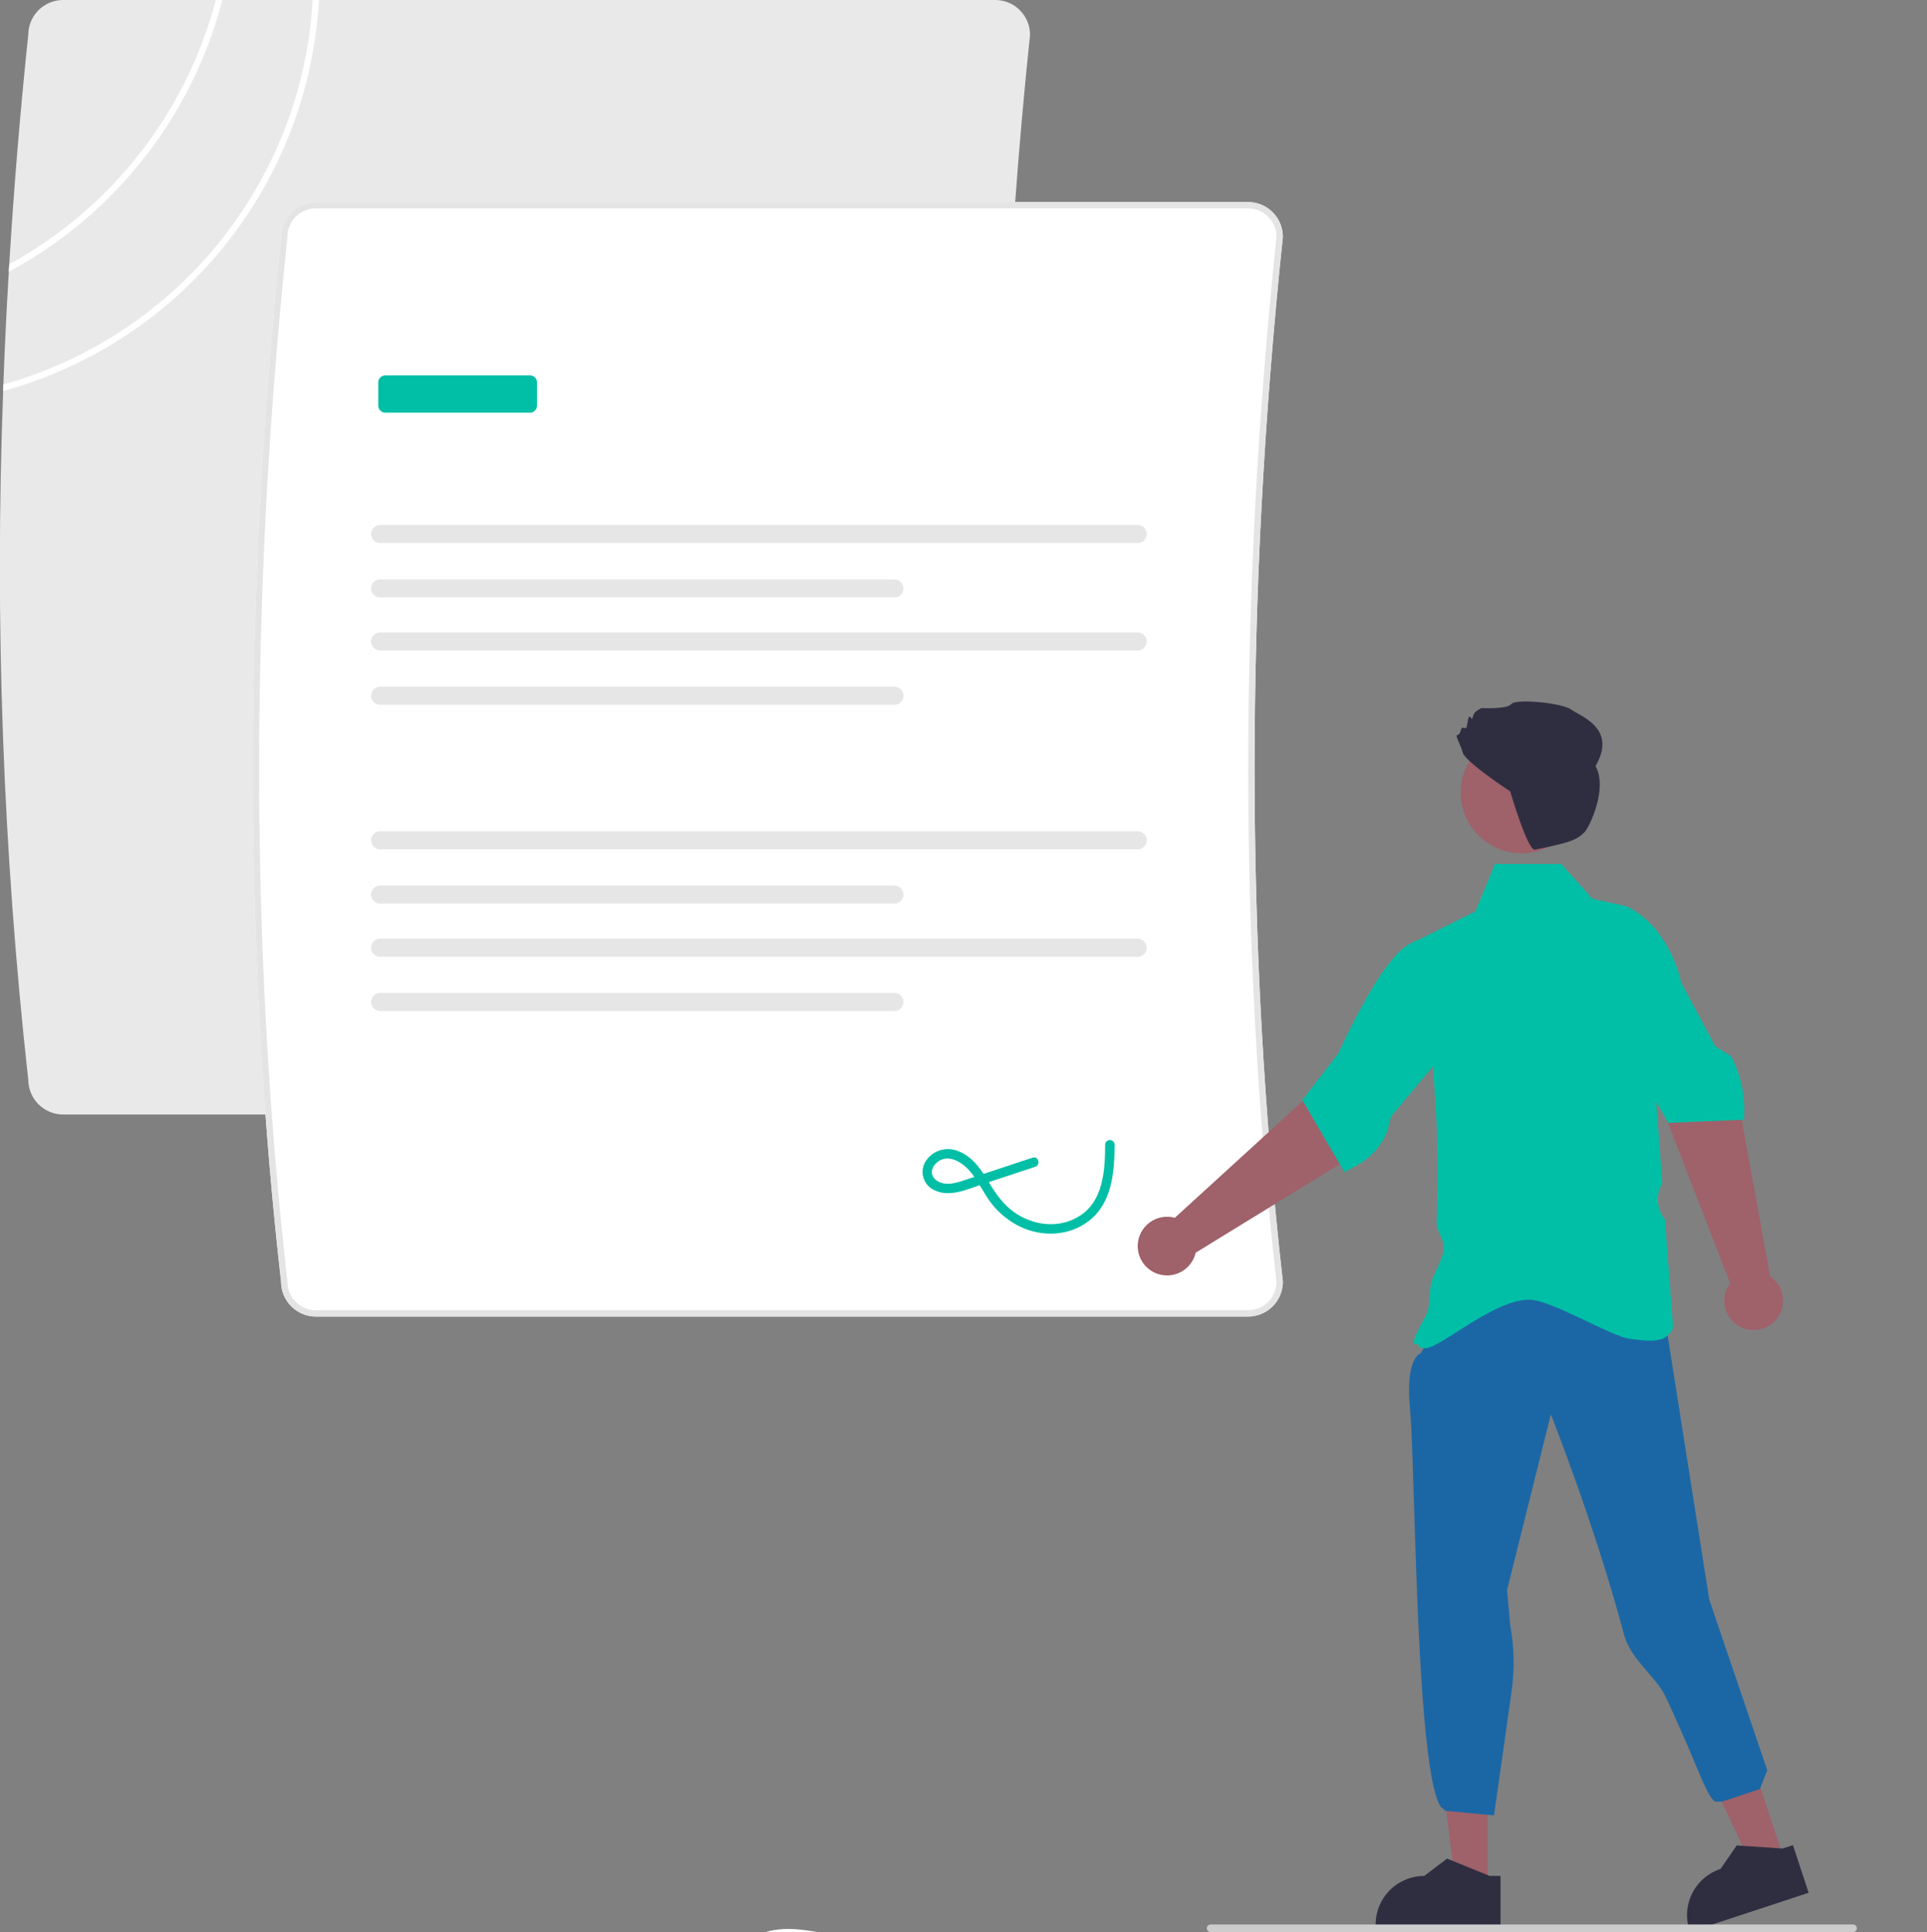 <svg width="350" height="351" viewBox="0 0 350 351" fill="none" xmlns="http://www.w3.org/2000/svg">
<rect x="0" y="0" width="350" height="351" fill="#808080" stroke="none"/>
<g clip-path="url(#clip0_815_1831)">
<path d="M139.158 350.989H139.301V351L139.336 350.989H148.444C145.729 350.524 143.02 350.163 140.306 350.685C140.242 350.696 140.185 350.708 140.122 350.725C139.846 350.776 139.571 350.845 139.295 350.92C139.278 350.925 139.255 350.931 139.238 350.937C139.213 350.944 139.19 350.955 139.169 350.971C139.154 350.974 139.141 350.979 139.129 350.989H139.158Z" fill="white"/>
<path d="M181.987 95.377C182.142 76.386 182.915 57.212 184.306 37.855C184.329 37.471 184.357 37.092 184.386 36.708C185.121 26.63 186.02 16.517 187.084 6.366V6.309C187.083 4.636 186.417 3.032 185.233 1.849C184.05 0.666 182.444 0.001 180.77 0H11.451C9.782 0.003 8.183 0.665 7 1.841C5.818 3.018 5.148 4.613 5.137 6.28C3.668 20.258 2.516 34.167 1.682 48.007C1.648 48.46 1.625 48.907 1.602 49.36C1.188 56.203 0.859 63.028 0.614 69.836C0.597 70.238 0.58 70.639 0.574 71.041C-0.993 112.813 0.532 154.644 5.137 196.191C5.149 197.857 5.82 199.452 7.002 200.627C8.184 201.802 9.783 202.463 11.451 202.466H180.77C182.444 202.465 184.05 201.8 185.233 200.617C186.417 199.434 187.083 197.83 187.084 196.157V196.094C186.251 188.712 185.521 181.282 184.891 173.805C184.799 172.71 184.709 171.614 184.621 170.519C184.185 165.133 183.804 159.726 183.479 154.298C183.41 153.203 183.347 152.107 183.29 151.012C182.676 140.149 182.274 129.201 182.084 118.17C182.061 117.075 182.044 115.985 182.027 114.884C181.958 109.498 181.937 104.091 181.964 98.663C181.964 97.568 181.97 96.472 181.987 95.377Z" fill="#E9E9E9"/>
<path d="M233 43.017C232.999 41.344 232.333 39.74 231.15 38.557C229.966 37.374 228.361 36.709 226.686 36.708H57.367C55.699 36.711 54.099 37.373 52.916 38.549C51.734 39.725 51.065 41.321 51.054 42.988C45.337 97.459 44.39 150.966 48.218 202.466C48.683 208.838 49.227 215.178 49.848 221.485C50.181 224.863 50.535 228.232 50.91 231.591C50.956 232.027 51.002 232.463 51.054 232.899C51.066 234.565 51.736 236.159 52.918 237.335C54.101 238.51 55.7 239.171 57.367 239.174H226.686C228.361 239.173 229.966 238.508 231.15 237.325C232.333 236.142 232.999 234.537 233 232.864V232.801C226.153 172.136 226.153 108.305 233 43.074V43.017Z" fill="white"/>
<path d="M233 43.017C232.999 41.344 232.333 39.74 231.15 38.557C229.966 37.374 228.361 36.709 226.686 36.708H57.367C55.699 36.711 54.099 37.373 52.916 38.549C51.734 39.725 51.065 41.321 51.054 42.988C45.337 97.459 44.39 150.966 48.218 202.466C48.683 208.838 49.227 215.178 49.848 221.485C50.181 224.863 50.535 228.232 50.91 231.591C50.956 232.027 51.002 232.463 51.054 232.899C51.066 234.565 51.736 236.159 52.918 237.335C54.101 238.51 55.7 239.171 57.367 239.174H226.686C228.361 239.173 229.966 238.508 231.15 237.325C232.333 236.142 232.999 234.537 233 232.864V232.801C226.153 172.136 226.153 108.305 233 43.074V43.017ZM231.852 232.899C231.842 234.262 231.293 235.565 230.326 236.525C229.358 237.486 228.05 238.025 226.686 238.026H57.367C55.998 238.024 54.685 237.48 53.717 236.512C52.748 235.545 52.204 234.233 52.202 232.864V232.801C52.161 232.434 52.121 232.061 52.081 231.694C51.685 228.184 51.316 224.664 50.973 221.135C50.371 214.947 49.837 208.723 49.372 202.466C45.544 150.995 46.485 97.522 52.202 43.074V43.017C52.204 41.648 52.748 40.337 53.717 39.369C54.685 38.401 55.998 37.857 57.367 37.855H226.686C228.051 37.855 229.361 38.395 230.328 39.357C231.296 40.319 231.844 41.624 231.852 42.988C225.005 108.271 225.005 172.171 231.852 232.899Z" fill="#E4E4E4"/>
<path d="M69.039 95.377C68.604 95.378 68.186 95.552 67.879 95.86C67.571 96.168 67.398 96.586 67.398 97.021C67.398 97.456 67.571 97.874 67.879 98.182C68.186 98.49 68.604 98.664 69.039 98.665H206.636C207.072 98.664 207.489 98.49 207.797 98.182C208.104 97.874 208.277 97.456 208.277 97.021C208.277 96.586 208.104 96.168 207.797 95.86C207.489 95.552 207.072 95.378 206.636 95.377H69.039Z" fill="#E6E6E6"/>
<path d="M69.039 105.242C68.603 105.243 68.185 105.417 67.877 105.725C67.569 106.033 67.397 106.451 67.397 106.886C67.397 107.322 67.569 107.739 67.877 108.048C68.185 108.356 68.603 108.529 69.039 108.53H162.448C162.884 108.529 163.302 108.356 163.609 108.048C163.917 107.739 164.09 107.322 164.09 106.886C164.09 106.451 163.917 106.033 163.609 105.725C163.302 105.417 162.884 105.243 162.448 105.242H69.039Z" fill="#E6E6E6"/>
<path d="M69.039 114.884C68.603 114.885 68.185 115.058 67.877 115.366C67.569 115.675 67.397 116.092 67.397 116.528C67.397 116.963 67.569 117.381 67.877 117.689C68.185 117.997 68.603 118.171 69.039 118.172H206.635C207.071 118.171 207.489 117.997 207.797 117.689C208.105 117.381 208.278 116.963 208.278 116.528C208.278 116.092 208.105 115.675 207.797 115.366C207.489 115.058 207.071 114.885 206.635 114.884H69.039Z" fill="#E6E6E6"/>
<path d="M69.039 124.749C68.604 124.75 68.186 124.924 67.879 125.232C67.571 125.54 67.398 125.958 67.398 126.393C67.398 126.828 67.571 127.246 67.879 127.554C68.186 127.862 68.604 128.036 69.039 128.037H162.449C162.884 128.036 163.302 127.862 163.609 127.554C163.917 127.246 164.09 126.828 164.09 126.393C164.09 125.958 163.917 125.54 163.609 125.232C163.302 124.924 162.884 124.75 162.449 124.749H69.039Z" fill="#E6E6E6"/>
<path d="M69.039 151.012C68.604 151.013 68.186 151.187 67.879 151.495C67.571 151.803 67.398 152.221 67.398 152.656C67.398 153.091 67.571 153.509 67.879 153.817C68.186 154.125 68.604 154.299 69.039 154.3H206.636C207.072 154.299 207.489 154.125 207.797 153.817C208.104 153.509 208.277 153.091 208.277 152.656C208.277 152.221 208.104 151.803 207.797 151.495C207.489 151.187 207.072 151.013 206.636 151.012H69.039Z" fill="#E6E6E6"/>
<path d="M69.039 160.877C68.603 160.878 68.185 161.052 67.877 161.36C67.569 161.668 67.397 162.086 67.397 162.521C67.397 162.957 67.569 163.374 67.877 163.683C68.185 163.991 68.603 164.164 69.039 164.165H162.448C162.884 164.164 163.302 163.991 163.609 163.683C163.917 163.374 164.09 162.957 164.09 162.521C164.09 162.086 163.917 161.668 163.609 161.36C163.302 161.052 162.884 160.878 162.448 160.877H69.039Z" fill="#E6E6E6"/>
<path d="M69.039 170.519C68.603 170.52 68.185 170.693 67.877 171.002C67.569 171.31 67.397 171.728 67.397 172.163C67.397 172.599 67.569 173.016 67.877 173.324C68.185 173.633 68.603 173.806 69.039 173.807H206.635C207.071 173.806 207.489 173.633 207.797 173.324C208.105 173.016 208.278 172.599 208.278 172.163C208.278 171.728 208.105 171.31 207.797 171.002C207.489 170.693 207.071 170.52 206.635 170.519H69.039Z" fill="#E6E6E6"/>
<path d="M69.039 180.384C68.604 180.385 68.186 180.559 67.879 180.867C67.571 181.175 67.398 181.593 67.398 182.028C67.398 182.463 67.571 182.881 67.879 183.189C68.186 183.497 68.604 183.671 69.039 183.672H162.449C162.884 183.671 163.302 183.497 163.609 183.189C163.917 182.881 164.09 182.463 164.09 182.028C164.09 181.593 163.917 181.175 163.609 180.867C163.302 180.559 162.884 180.385 162.449 180.384H69.039Z" fill="#E6E6E6"/>
<path d="M96.264 74.964H69.983C69.643 74.963 69.316 74.828 69.076 74.588C68.835 74.347 68.7 74.021 68.699 73.681V69.473C68.7 69.133 68.835 68.807 69.076 68.566C69.316 68.326 69.643 68.191 69.983 68.19H96.264C96.604 68.191 96.93 68.326 97.171 68.566C97.412 68.807 97.547 69.133 97.548 69.473V73.681C97.547 74.021 97.412 74.347 97.171 74.588C96.93 74.828 96.604 74.963 96.264 74.964Z" fill="#00BFA6"/>
<path d="M187.563 210.31L179.514 212.969C178.172 213.412 176.83 213.855 175.489 214.298C174.246 214.707 172.901 215.193 171.571 215.017C170.652 214.895 169.604 214.367 169.318 213.422C169.047 212.527 169.621 211.592 170.317 211.063C172.238 209.602 174.667 211.089 176.028 212.601C177.693 214.451 178.635 216.839 180.197 218.775C181.587 220.511 183.349 221.914 185.353 222.879C189.337 224.759 194.197 224.559 197.75 221.82C201.994 218.549 202.426 212.88 202.449 207.934C202.441 207.711 202.347 207.5 202.187 207.345C202.026 207.19 201.811 207.103 201.588 207.103C201.365 207.103 201.15 207.19 200.99 207.345C200.829 207.5 200.735 207.711 200.727 207.934C200.707 212.417 200.451 217.911 196.362 220.716C192.444 223.403 187.295 222.69 183.688 219.828C181.677 218.232 180.441 216.152 179.121 213.998C177.833 211.896 176.233 209.857 173.809 209.039C172.769 208.662 171.631 208.655 170.587 209.019C169.542 209.383 168.656 210.097 168.077 211.039C167.813 211.484 167.647 211.979 167.589 212.493C167.531 213.007 167.584 213.527 167.743 214.019C167.903 214.511 168.165 214.964 168.513 215.347C168.861 215.729 169.287 216.033 169.762 216.239C172.573 217.578 175.789 216.009 178.496 215.115L188.021 211.969C189.068 211.623 188.62 209.961 187.563 210.31L187.563 210.31Z" fill="#00BFA6"/>
<path d="M323.708 336.779L318.063 338.637L308.203 317.766L316.534 315.023L323.708 336.779Z" fill="#9F616A"/>
<path d="M327.735 341.519L327.351 340.355L326.34 337.286L325.652 335.198L323.769 335.818L323.379 335.789L318.207 335.439L317.519 335.393L316.497 335.325L315.441 335.25L312.491 339.535H312.485C311.382 339.893 310.362 340.468 309.483 341.224C308.604 341.98 307.884 342.903 307.365 343.939C307.302 344.066 307.245 344.192 307.187 344.318C307.045 344.627 306.924 344.945 306.826 345.27C306.379 346.676 306.296 348.171 306.585 349.618C306.659 349.976 306.753 350.33 306.866 350.679L306.883 350.736L306.952 350.948L307.365 350.811L310.993 349.618L323.7 345.436L326.22 344.605L326.995 344.347H327L328.504 343.853L327.735 341.519Z" fill="#2F2E41"/>
<path d="M270.204 341.686L264.261 341.685L261.434 318.779L270.205 318.779L270.204 341.686Z" fill="#9F616A"/>
<path d="M260.693 241.268L258.059 245.822C258.059 245.822 255.164 246.613 256.11 256.042C256.778 262.701 256.995 292.515 258.677 311.883C259.377 319.944 260.33 326.196 261.676 328.217L262.505 328.958L271.153 329.784L271.371 329.708L274.546 307.295C275.116 303.272 275.031 299.183 274.294 295.187L273.72 288.878L281.682 256.932C281.682 256.932 289.791 277.407 294.956 296.908C296.2 301.602 300.923 304.587 302.714 308.616C303.314 309.965 303.903 311.273 304.479 312.528C308.266 320.791 310.165 326.806 311.601 327.306H312.749L319.637 325.012L320.992 321.608L310.453 290.599L302.562 240.53C287.526 232.451 273.421 231.552 260.693 241.268Z" fill="#1B67A5"/>
<path d="M303.765 173.805C303.246 172.662 302.635 171.563 301.94 170.519C300.349 168.042 298.14 166.023 295.529 164.663L293.267 164.164L289.215 163.269L287.08 160.877L283.579 156.96H271.525L269.913 160.877L268.558 164.164L267.978 165.563L257.659 170.719C257.653 170.719 257.653 170.719 257.647 170.725C257.785 171.757 257.921 172.784 258.055 173.805C258.347 176.025 258.623 178.218 258.881 180.384C259.013 181.485 259.139 182.581 259.26 183.67C259.644 187.089 259.975 190.448 260.253 193.748C260.5 196.696 260.697 199.602 260.844 202.466C261.203 208.97 261.23 215.488 260.924 221.995C260.844 223.527 262.365 225.27 262.245 226.767C262.044 229.211 260.155 231.379 259.822 233.713C259.616 235.147 259.708 236.673 259.346 238.026C259.245 238.422 259.095 238.804 258.898 239.162C258.898 239.168 258.893 239.168 258.893 239.173C254.76 246.549 258.003 243.028 257.618 244.685L257.802 244.731C257.888 244.754 258.152 244.823 258.577 244.921C261.005 245.5 271.015 236.111 277.736 236.111C281.771 236.111 292.452 242.741 296.028 243.223C298.858 243.601 301.383 243.945 302.887 242.621C303.323 242.234 303.657 241.745 303.857 241.198L303.874 241.146L303.868 241.095L303.725 239.173L303.639 238.026L302.41 221.565C301.725 220.715 301.291 219.69 301.159 218.606C301.027 217.522 301.202 216.423 301.664 215.434L301.917 214.9L300.987 202.466L300.815 200.143L300.752 199.357V199.351L300.304 193.346L301.383 190.065V190.06L303.484 183.67L304.563 180.384L305.24 178.319L305.286 178.181C304.925 176.676 304.415 175.21 303.765 173.805Z" fill="#00BFA6"/>
<path d="M314.236 233.117L302.665 203.233L297.291 192.321L307.625 186.616L315.948 201.27L321.527 231.887C322.406 232.487 323.085 233.334 323.477 234.322C323.869 235.31 323.957 236.392 323.729 237.43C323.501 238.468 322.968 239.414 322.198 240.147C321.428 240.88 320.457 241.366 319.408 241.542C318.359 241.719 317.282 241.579 316.314 241.139C315.346 240.699 314.532 239.98 313.976 239.074C313.42 238.168 313.147 237.117 313.194 236.056C313.24 234.994 313.603 233.97 314.236 233.117H314.236Z" fill="#9F616A"/>
<path d="M314.471 191.947L311.509 190.031L308.105 183.67L306.349 180.384L305.241 178.319L304.771 177.436L299.45 173.805L295.857 171.35L292.93 173.805L291.535 174.975L292.901 180.384L293.728 183.67L295.53 190.8L300.816 200.143L302.131 202.466L302.882 203.802L302.888 203.814L302.991 203.992L316.348 203.435L316.767 203.418L316.79 202.466L316.801 202.122C316.807 201.95 316.807 201.778 316.807 201.605C316.805 198.246 316.004 194.936 314.471 191.947Z" fill="#00BFA6"/>
<path d="M213.38 221.232L237.051 199.617L245.278 190.655L254.346 198.209L243.7 211.275L217.171 227.576C216.931 228.611 216.387 229.551 215.608 230.275C214.829 230.998 213.852 231.473 212.801 231.637C211.751 231.801 210.675 231.648 209.712 231.197C208.75 230.745 207.944 230.017 207.399 229.105C206.853 228.192 206.594 227.138 206.653 226.077C206.712 225.016 207.087 223.997 207.73 223.151C208.373 222.304 209.254 221.669 210.261 221.327C211.268 220.986 212.354 220.952 213.38 221.232H213.38Z" fill="#9F616A"/>
<path d="M262.245 183.67L262.199 180.384L262.113 173.805L262.078 171.253L261.981 171.184C261.446 170.834 260.841 170.606 260.207 170.519C259.651 170.426 259.082 170.426 258.526 170.519C258.232 170.564 257.943 170.631 257.659 170.719C257.653 170.719 257.653 170.719 257.647 170.725C255.946 171.336 254.444 172.398 253.303 173.799L253.297 173.805C251.576 175.851 250.05 178.054 248.74 180.384C248.091 181.485 247.471 182.598 246.891 183.67C244.699 187.748 243.12 191.281 243.092 191.345L236.537 199.85L236.629 200.005L238.07 202.466L243.35 211.488L244.188 212.922L246.329 211.78C248.825 210.45 250.792 208.31 251.908 205.712L252.671 202.798L252.953 202.466L260.253 193.748L262.343 191.247L262.245 183.67Z" fill="#00BFA6"/>
<path d="M287.261 145.735C288.238 139.716 284.148 134.045 278.124 133.068C272.101 132.091 266.425 136.179 265.448 142.198C264.47 148.217 268.561 153.889 274.584 154.866C280.608 155.842 286.283 151.755 287.261 145.735Z" fill="#9F616A"/>
<path d="M265.675 136.728C265.183 135.011 264.201 133.539 264.692 133.539C265.184 133.539 265.429 132.312 265.429 132.312C265.429 132.312 265.92 132.066 266.166 132.312C266.411 132.557 266.657 130.594 266.657 130.594C266.657 130.594 266.902 129.858 267.148 130.349C267.393 130.84 267.393 130.594 267.639 129.858C267.884 129.122 269.112 128.631 269.112 128.631C269.112 128.631 273.777 128.877 274.514 127.895C275.251 126.914 283.599 127.65 285.318 128.877C287.036 130.104 293.808 132.297 289.79 139.179C292.086 143.194 288.659 150.355 287.773 151.205C286.373 152.548 285.403 153.033 278.777 154.35C277.48 154.608 274.293 143.768 274.293 143.768C274.293 143.768 266.166 138.446 265.675 136.728Z" fill="#2F2E41"/>
<path d="M270.562 340.791L270.206 340.647L263.812 338.043L262.831 337.647L258.687 340.791H258.681C256.34 340.793 254.095 341.724 252.44 343.379C250.785 345.034 249.855 347.278 249.854 349.618V349.904H272.542V340.791H270.562Z" fill="#2F2E41"/>
<path d="M337.251 350.3C337.251 350.39 337.234 350.479 337.2 350.563C337.166 350.646 337.115 350.722 337.052 350.786C336.989 350.85 336.913 350.9 336.83 350.935C336.747 350.97 336.658 350.988 336.568 350.988H219.881C219.699 350.988 219.525 350.916 219.396 350.788C219.268 350.659 219.195 350.485 219.195 350.303C219.195 350.121 219.268 349.947 219.396 349.818C219.525 349.69 219.699 349.618 219.881 349.618H336.568C336.749 349.618 336.922 349.69 337.05 349.818C337.178 349.946 337.25 350.119 337.251 350.3Z" fill="#CCCCCC"/>
<path d="M56.782 0C55.879 16.041 49.979 31.398 39.907 43.92C29.835 56.443 16.096 65.505 0.614 69.836C0.597 70.238 0.58 70.639 0.574 71.041C16.377 66.697 30.415 57.502 40.706 44.755C50.998 32.008 57.023 16.353 57.93 0H56.782Z" fill="white"/>
<path d="M39.202 0C36.535 10.127 31.833 19.606 25.382 27.859C18.932 36.112 10.868 42.967 1.682 48.007C1.647 48.46 1.625 48.907 1.602 49.36C11.122 44.248 19.482 37.224 26.157 28.73C32.832 20.236 37.678 10.454 40.39 0H39.202Z" fill="white"/>
</g>
<defs>
<clipPath id="clip0_815_1831">
<rect width="350" height="351" fill="white"/>
</clipPath>
</defs>
</svg>
